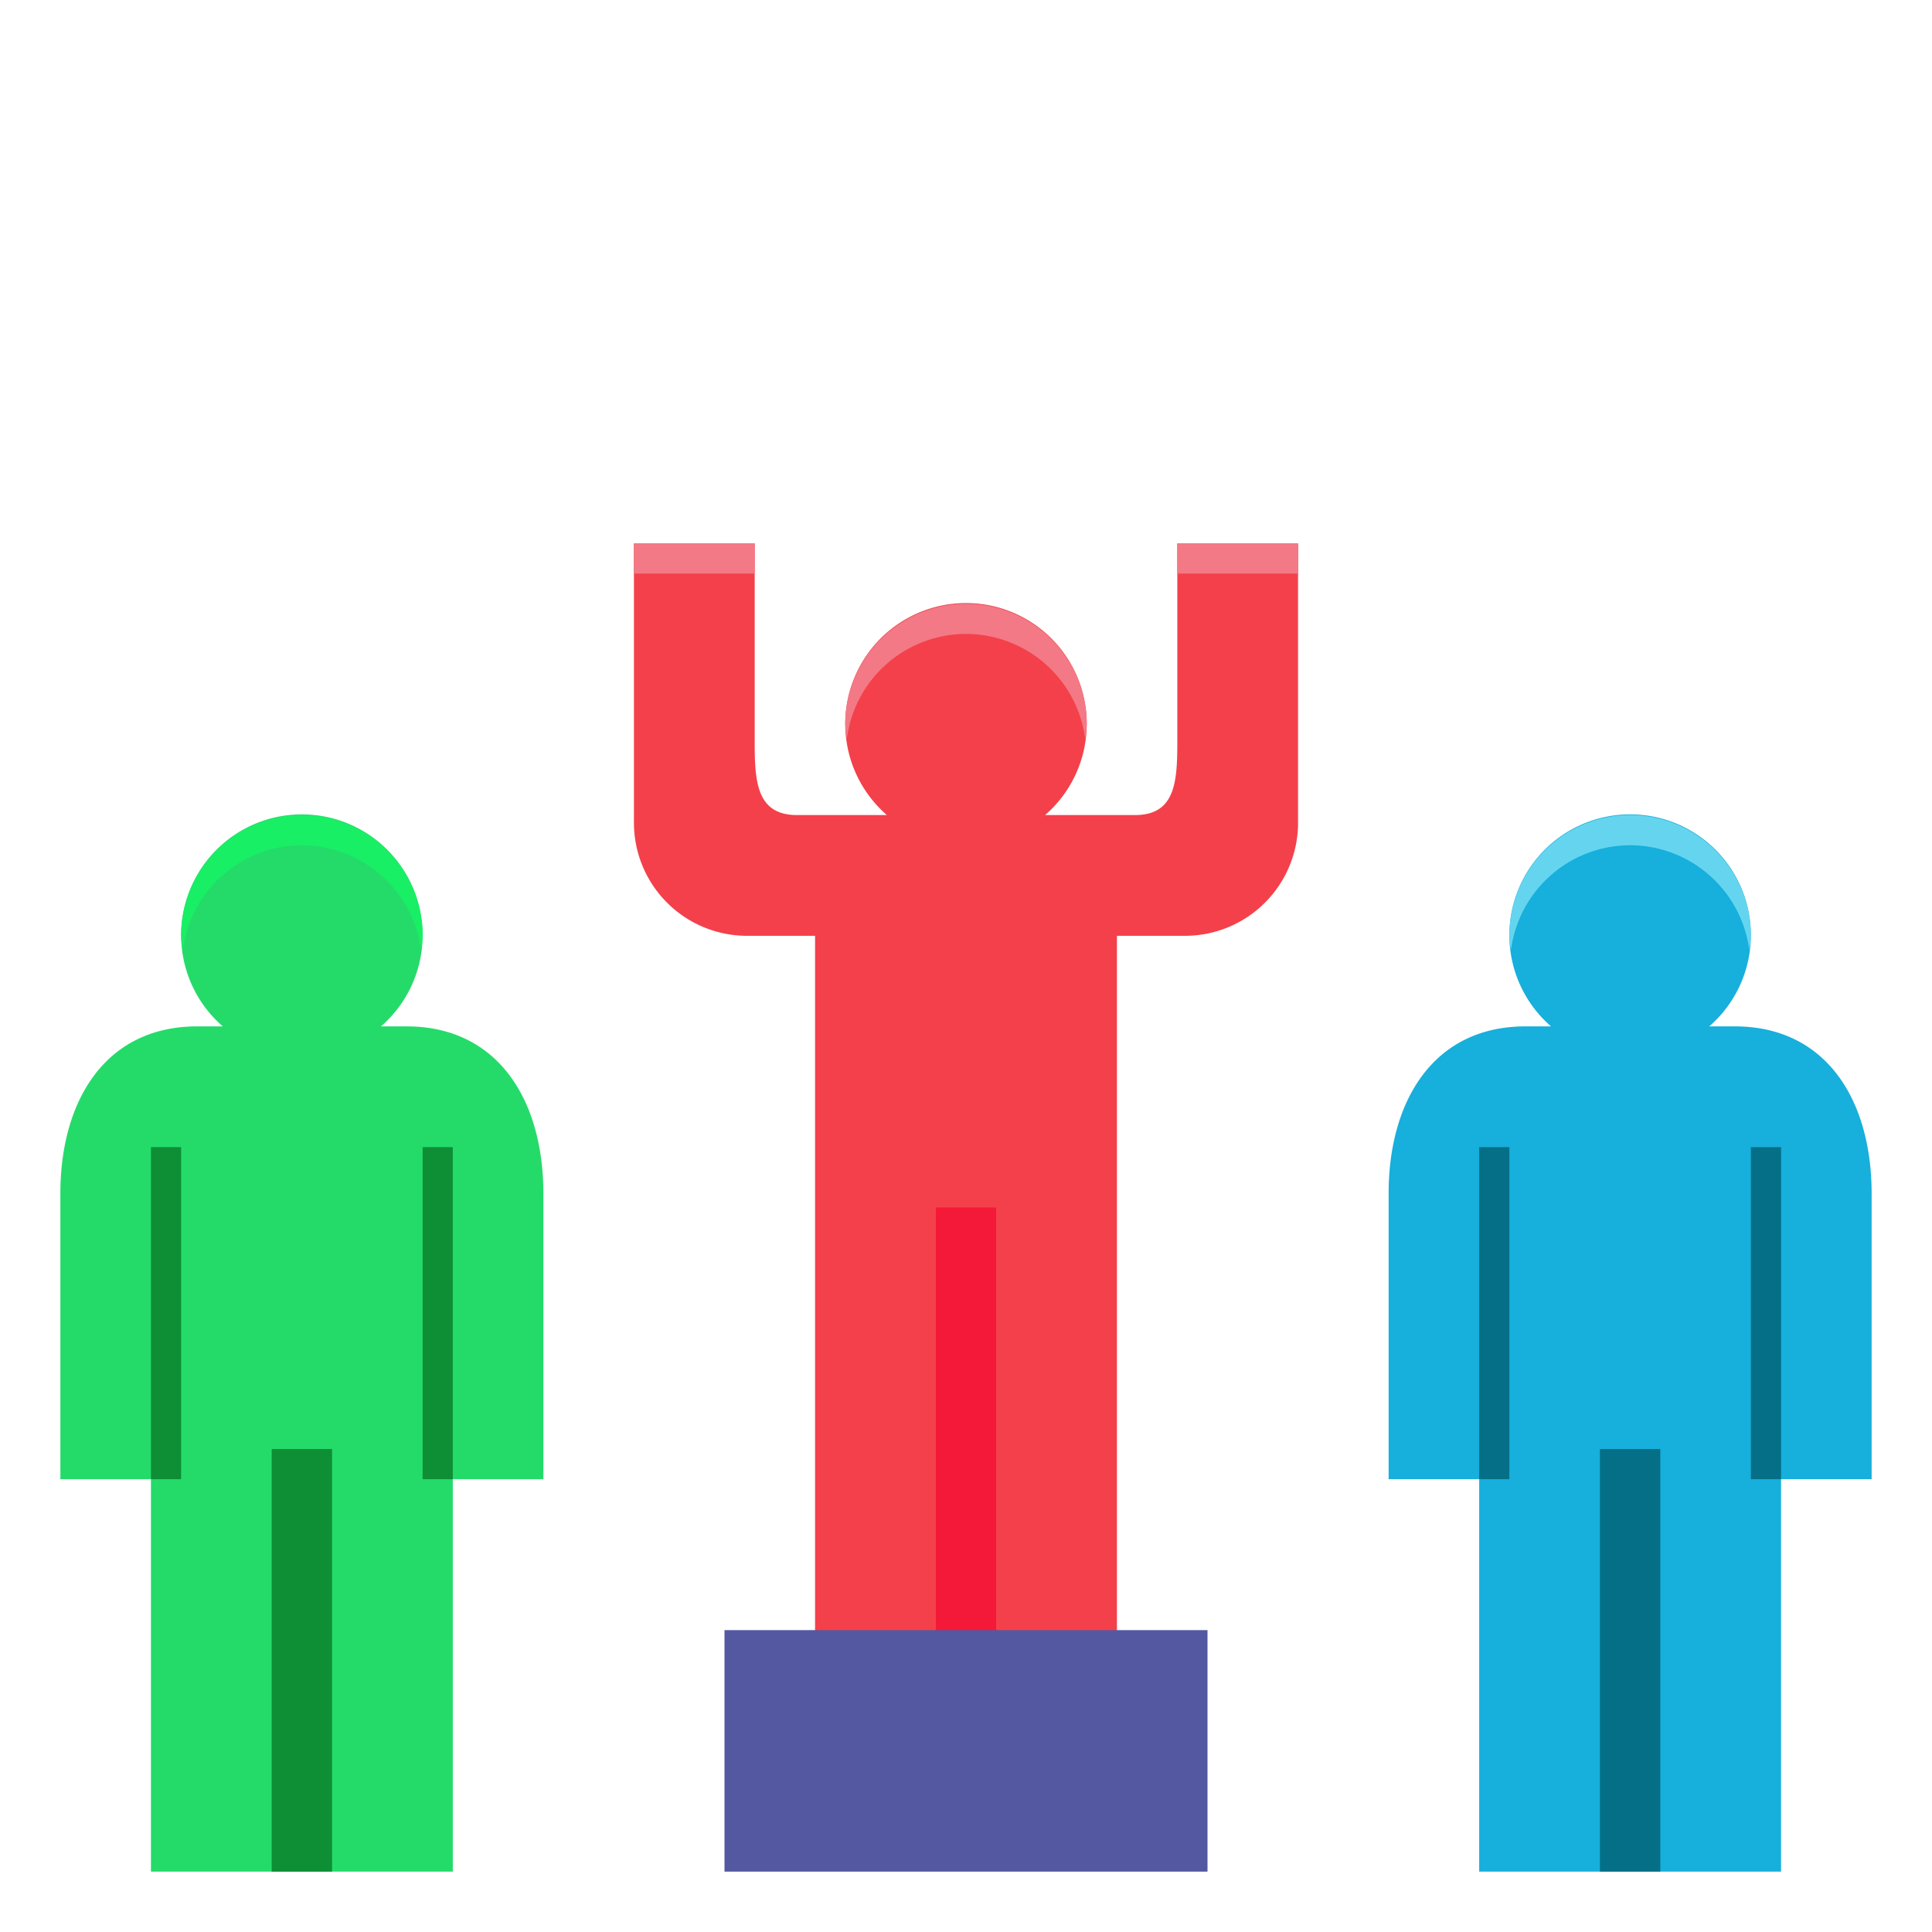 <svg viewBox="0 0 64 64" xmlns="http://www.w3.org/2000/svg"><g><path d="M57.466 34h-.846a4 4 0 1 0-5.24 0h-.846C47.478 34 46 36.478 46 39.534V49h3v13h10V49h3v-9.466C62 36.478 60.522 34 57.466 34z" fill="#17afdc"></path><path d="M13.466 34h-.846a4 4 0 1 0-5.24 0h-.846C3.478 34 2 36.478 2 39.534V49h3v13h10V49h3v-9.466C18 36.478 16.522 34 13.466 34z" fill="#24db6a"></path><path d="M39 18v6.595C39 25.923 38.923 27 37.595 27H34.62a4 4 0 1 0-5.24 0h-2.975C25.077 27 25 25.923 25 24.595V18h-4v9.254A3.746 3.746 0 0 0 24.746 31H27v24h10V31h2.254A3.746 3.746 0 0 0 43 27.254V18z" fill="#f4404a"></path><path d="M32 21a3.987 3.987 0 0 1 3.947 3.474A3.825 3.825 0 0 0 36 24a4 4 0 0 0-8 0 3.825 3.825 0 0 0 .053.474A3.987 3.987 0 0 1 32 21zM21 18h4v1h-4zM39 18h4v1h-4z" fill="#f27985"></path><path d="M10 28a3.987 3.987 0 0 1 3.947 3.474A3.825 3.825 0 0 0 14 31a4 4 0 0 0-8 0 3.825 3.825 0 0 0 .053.474A3.987 3.987 0 0 1 10 28z" fill="#18ef65"></path><path d="M54 28a3.987 3.987 0 0 1 3.947 3.474A3.825 3.825 0 0 0 58 31a4 4 0 0 0-8 0 3.825 3.825 0 0 0 .053.474A3.987 3.987 0 0 1 54 28z" fill="#65d5ef"></path><path d="M14 38h1v11h-1zM5 38h1v11H5z" fill="#0e8e35"></path><path d="M31 40h2v15h-2z" fill="#f41938"></path><path d="M58 38h1v11h-1zM49 38h1v11h-1z" fill="#046f87"></path><path d="M24 54h16v8H24z" fill="#5358a1"></path><g fill="gold"><path d="m32 2 1.652 5.348H39l-4.326 3.304L36.326 16 32 12.695 27.674 16l1.652-5.348L25 7.348h5.348zM40.553 6.105l4-2 .894 1.79-4 2zM17.629 5.929l.742-1.858 5 2-.743 1.858zM40.553 12.895l.894-1.79 4 2-.894 1.79zM17.629 13.072l5-2 .742 1.856-5 2z" fill=""></path></g><path d="M9 48h2v14H9z" fill="#0e8e35"></path><path d="M53 48h2v14h-2z" fill="#046f87"></path></g></svg>
